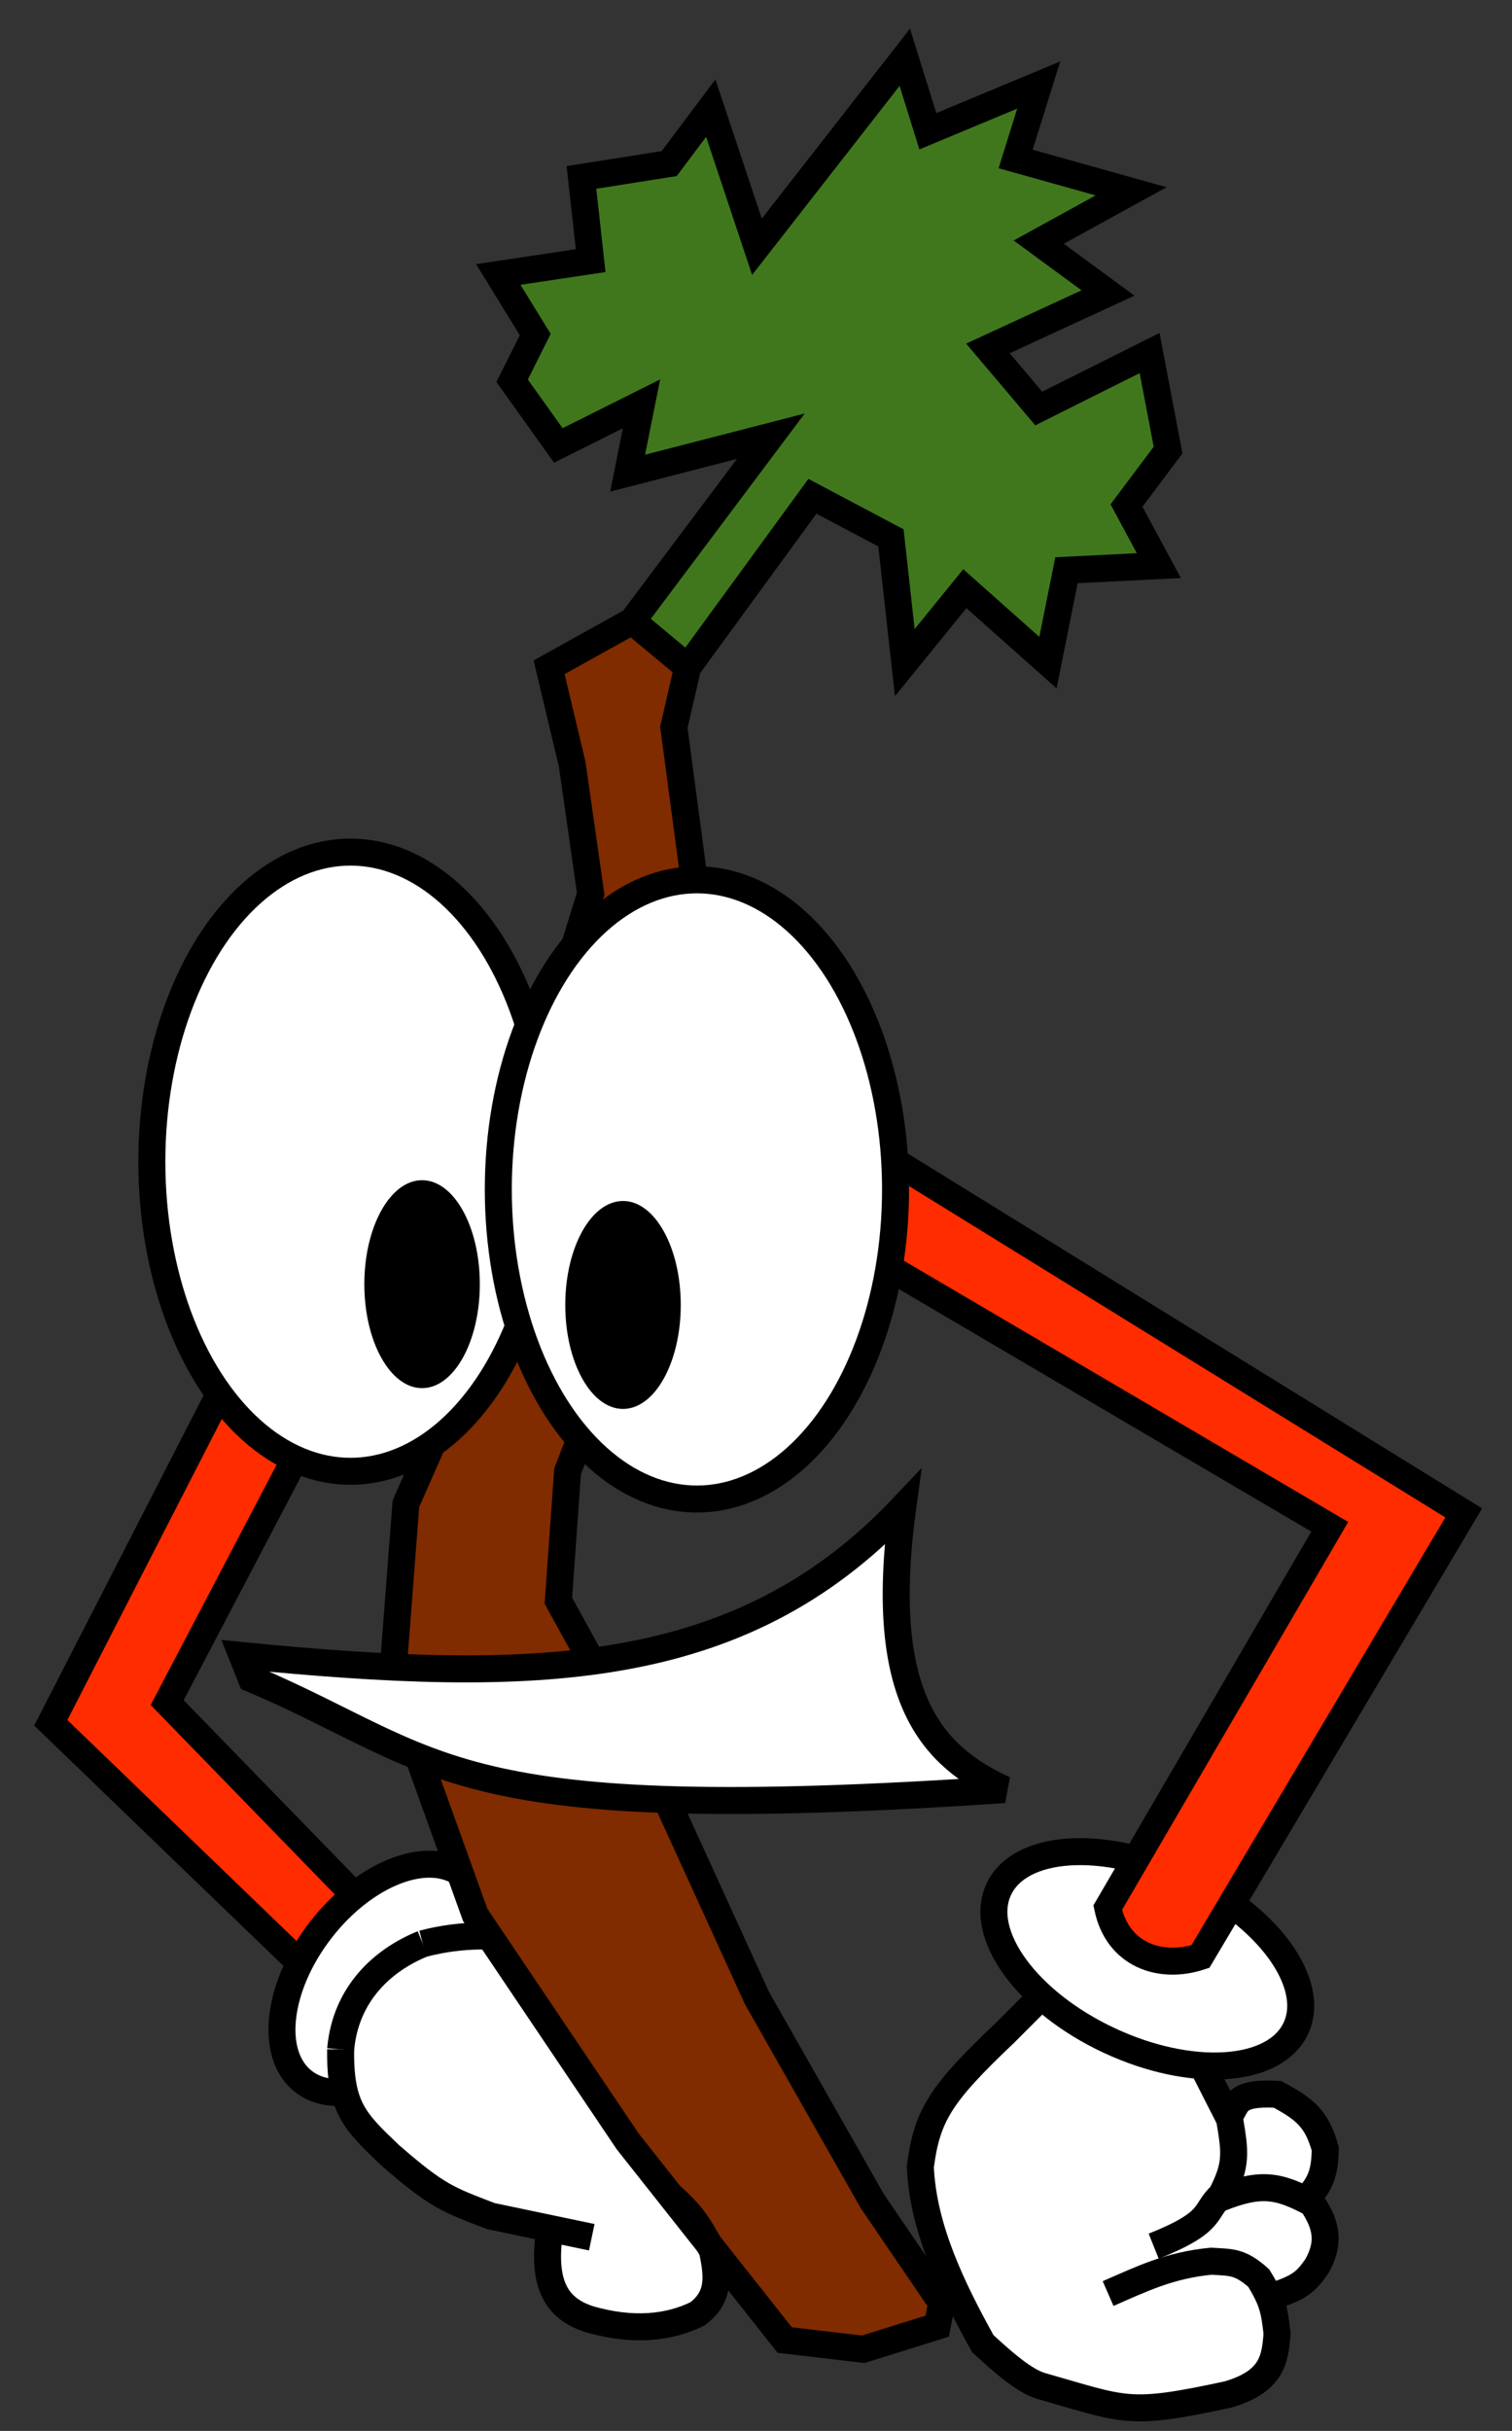 <?xml version="1.0" encoding="UTF-8" standalone="no"?>
<svg
   xmlns:dc="http://purl.org/dc/elements/1.1/"
   xmlns:cc="http://creativecommons.org/ns#"
   xmlns:rdf="http://www.w3.org/1999/02/22-rdf-syntax-ns#"
   xmlns:svg="http://www.w3.org/2000/svg"
   xmlns="http://www.w3.org/2000/svg"
   xmlns:sodipodi="http://sodipodi.sourceforge.net/DTD/sodipodi-0.dtd"
   xmlns:inkscape="http://www.inkscape.org/namespaces/inkscape"
   width="112mm"
   height="180mm"
   viewBox="0 0 112 180"
   version="1.1"
   id="svg8"
   inkscape:version="1.0.2 (e86c870, 2021-01-15)"
   sodipodi:docname="app_mascot.svg"
   inkscape:export-filename="C:\Users\Doug\Downloads\HudsonAlpha_Hachathon_2021\app_mascot.png"
   inkscape:export-xdpi="96"
   inkscape:export-ydpi="96">
  <rect x="0" y="0" width="112" height="180" fill="#333333" stroke="none"/>
  <defs
     id="defs2">
    <marker
       style="overflow:visible"
       id="Arrow1Lstart"
       refX="0"
       refY="0"
       orient="auto"
       inkscape:stockid="Arrow1Lstart"
       inkscape:isstock="true">
      <path
         transform="matrix(0.8,0,0,0.8,10,0)"
         style="fill:#802b00;fill-opacity:1;fill-rule:evenodd;stroke:#000000;stroke-width:1pt;stroke-opacity:1"
         d="M 0,0 5,-5 -12.5,0 5,5 Z"
         id="path872" />
    </marker>
  </defs>
  <sodipodi:namedview
     id="base"
     pagecolor="#ffffff"
     bordercolor="#666666"
     borderopacity="1.0"
     inkscape:pageopacity="0.0"
     inkscape:pageshadow="2"
     inkscape:zoom="0.70910507"
     inkscape:cx="342.00325"
     inkscape:cy="487.49351"
     inkscape:document-units="mm"
     inkscape:current-layer="layer2"
     inkscape:document-rotation="0"
     showgrid="false"
     inkscape:snap-grids="true"
     inkscape:snap-others="true"
     inkscape:snap-global="false"
     inkscape:window-width="1920"
     inkscape:window-height="1058"
     inkscape:window-x="-8"
     inkscape:window-y="-8"
     inkscape:window-maximized="1"
     showguides="false" />
  <g
     inkscape:groupmode="layer"
     id="layer2"
     inkscape:label="Layer 2"
     style="display:inline">
    <path
       style="fill:#ff2c00;fill-opacity:1;stroke:#000000;stroke-width:2;stroke-linecap:butt;stroke-linejoin:miter;stroke-miterlimit:4;stroke-dasharray:none;stroke-opacity:1"
       d="M 24.713,147.764 3.762,127.567 25.281,85.627 l 5.491,5.383 -18.388,35.061 14.742,15.165 z"
       id="path1204-0"
       sodipodi:nodetypes="ccccccc" />
    <path
       style="fill:#40771d;fill-opacity:1;stroke:#000000;stroke-width:2;stroke-linecap:butt;stroke-linejoin:miter;stroke-miterlimit:4;stroke-dasharray:none;stroke-opacity:1"
       d="m 57.098,32.3 -10.607,2.737 1.026,-5.132 -6.159,3.079 -3.422,-4.79 1.711,-3.422 -2.737,-4.448 6.843,-1.026 -0.684,-6.159 6.501,-1.026 3.079,-4.106 3.422,10.265 10.949,-14.029 1.711,5.475 8.212,-3.422 -1.711,5.475 8.554,2.395 -6.843,3.764 5.132,3.764 -8.896,4.106 3.764,4.448 8.212,-4.106 1.369,7.185 -3.079,4.106 2.395,4.448 -6.843,0.342 -1.369,6.843 -6.159,-5.475 -4.448,5.475 -1.026,-9.238 -5.817,-3.079 -9.238,12.66 -4.106,-3.422 z"
       id="path1156" />
    <ellipse
       style="fill:#ffffff;fill-opacity:1;stroke:#000000;stroke-width:2;stroke-miterlimit:4;stroke-dasharray:none;stroke-opacity:1"
       id="path1228"
       cx="112.212"
       cy="98.362"
       rx="5.877"
       ry="9.675"
       transform="rotate(37.785)" />
    <path
       style="fill:#ffffff;fill-opacity:1;stroke:none;stroke-width:0.265px;stroke-linecap:butt;stroke-linejoin:miter;stroke-opacity:1"
       d="m 31.365,143.691 c -3.27,1.646 -5.367,2.39 -6.346,8.13 0.063,2.104 0.253,3.728 1.487,5.453 1.817,2.109 3.933,3.702 6.147,5.057 2.723,1.449 5.5,2.797 8.13,2.677 -0.334,1.568 -0.311,2.837 0,3.867 0.778,1.708 1.786,2.797 3.867,3.272 2.156,0.421 4.23,0.338 6.346,-0.397 1.46,-0.45 1.811,-1.215 2.181,-2.082 0.263,-0.783 0.208,-1.294 -0.198,-2.28 l 1.586,-0.099 c 1.117,-0.555 1.655,-1.496 1.983,-2.578 0.372,-1.439 -0.144,-3.056 -1.091,-4.759 1.033,-0.384 1.97,-0.913 2.479,-2.082 0.307,-1.594 -0.109,-3.43 -1.388,-5.552 -1.251,-1.983 -1.988,-2.975 -4.462,-4.462 -3.814,-2.015 -7.54,-3.549 -12.592,-4.363 -2.611,-0.634 -5.42,-0.708 -8.13,0.198 z"
       id="path871"
       sodipodi:nodetypes="cccccccccccccccccc" />
    <path
       style="fill:none;stroke:#000000;stroke-width:2;stroke-linecap:butt;stroke-linejoin:miter;stroke-miterlimit:4;stroke-dasharray:none;stroke-opacity:1"
       d="m 31.317,143.928 c 6,-1.575 10.623,0.545 12.343,0.869 8.54,3.028 9.332,3.223 12.734,7.447 1.238,2.41 1.964,4.27 1.407,5.9 -0.986,0.969 -1.862,1.648 -2.871,1.663"
       id="path1234"
       sodipodi:nodetypes="ccccc" />
    <path
       style="fill:none;stroke:#000000;stroke-width:2;stroke-linecap:butt;stroke-linejoin:miter;stroke-miterlimit:4;stroke-dasharray:none;stroke-opacity:1"
       d="m 25.233,151.751 c -0.055,4.303 1.043,5.337 3.651,7.823 3.553,3.098 4.313,3.299 7.475,4.52 l 7.475,1.565"
       id="path1236"
       sodipodi:nodetypes="cccc" />
    <path
       style="fill:none;stroke:#000000;stroke-width:2;stroke-linecap:butt;stroke-linejoin:miter;stroke-miterlimit:4;stroke-dasharray:none;stroke-opacity:1"
       d="m 51.136,155.742 c 3.57,2.684 5.142,5.72 5.287,8.624 -0.985,2.78 -1.858,3.123 -3.99,3.683"
       id="path1238"
       sodipodi:nodetypes="ccc" />
    <path
       style="fill:#802b00;fill-opacity:1;stroke:#000000;stroke-width:2;stroke-linecap:butt;stroke-linejoin:miter;stroke-miterlimit:4;stroke-dasharray:none;stroke-opacity:1"
       d="m 50.939,49.409 -4.106,-3.422 -6.159,3.422 1.711,7.185 1.369,9.581 -4.448,14.371 -4.106,19.161 -5.132,11.634 -1.026,13.344 6.159,17.108 11.291,16.766 11.634,14.713 5.817,0.684 5.475,-1.711 0.342,-1.711 -5.132,-7.528 -8.554,-15.055 -7.185,-15.74 -7.528,-13.687 0.684,-9.581 5.132,-13.344 4.106,-13.344 0.684,-13.002 -2.053,-15.397 z"
       id="path47" />
    <path
       style="fill:#ffffff;fill-opacity:1;stroke:#000000;stroke-width:2;stroke-linecap:butt;stroke-linejoin:miter;stroke-miterlimit:4;stroke-dasharray:none;stroke-opacity:1"
       d="m 17.936,122.588 c 21.52,2.108 36.834,1.831 48.93,-10.949 -1.932,14.174 2.244,18.424 7.528,20.872 -41.497,2.802 -41.369,-2.078 -55.773,-8.212 z"
       id="path1158"
       sodipodi:nodetypes="ccccc" />
    <ellipse
       style="fill:#ffffff;fill-opacity:1;stroke:#000000;stroke-width:2;stroke-miterlimit:4;stroke-dasharray:none;stroke-opacity:1"
       id="path1160"
       cx="25.961"
       cy="86.02"
       rx="14.713"
       ry="22.925" />
    <path
       style="fill:none;stroke:#000000;stroke-width:2;stroke-linecap:butt;stroke-linejoin:miter;stroke-miterlimit:4;stroke-dasharray:none;stroke-opacity:1"
       d="m 25.233,151.751 c 0.36,-4.123 3.126,-6.626 6.085,-7.823"
       id="path1248"
       sodipodi:nodetypes="cc" />
    <ellipse
       style="fill:#000000;fill-opacity:1;stroke:none;stroke-width:2;stroke-miterlimit:4;stroke-dasharray:none;stroke-opacity:1"
       id="path1182"
       cx="31.265"
       cy="95.088"
       rx="4.277"
       ry="7.699" />
    <path
       style="fill:none;stroke:#000000;stroke-width:2;stroke-linecap:butt;stroke-linejoin:miter;stroke-miterlimit:4;stroke-dasharray:none;stroke-opacity:1"
       d="m 49.602,162.521 c 1.703,1.443 2.201,2.381 3.161,4.102 0.452,2.064 0.499,3.497 -1.091,4.704 -2.156,1.071 -4.837,1.312 -7.978,0.414 -2.485,-0.778 -3.445,-2.577 -3.048,-6.059"
       id="path869"
       sodipodi:nodetypes="ccccc" />
    <path
       style="fill:#ffffff;fill-opacity:1;stroke:none;stroke-width:0.265px;stroke-linecap:butt;stroke-linejoin:miter;stroke-opacity:1"
       d="m 81.038,144.623 -6.606,5.563 c -9.93,12.238 -5.147,4.767 -6.259,10.257 1.376,7.509 2.806,8.767 4.868,12.517 1.245,1.18 2.293,2.293 3.989,3.623 5.168,1.845 9.23,1.533 13.57,0.375 1.647,-0.458 3.507,-1.803 4.52,-3.477 -0.572,-2.243 0.03,-4.095 2.318,-5.812 0.604,-1.433 0.636,-2.709 -0.395,-4.642 1.292,-2.348 1.182,-4.178 0.517,-5.784 -1.709,-1.472 -3.421,-2.428 -6.307,-1.095 -0.51,-0.627 -1.014,-1.242 -1.682,-2.185 -2.194,-1.139 -1.864,-3.793 -2.796,-5.69 z"
       id="path1230"
       sodipodi:nodetypes="cccccccccccccc" />
    <path
       style="fill:none;stroke:#000000;stroke-width:2;stroke-linecap:butt;stroke-linejoin:miter;stroke-miterlimit:4;stroke-dasharray:none;stroke-opacity:1"
       d="m 78.952,146.014 -4.52,4.52 c -4.75,4.506 -5.764,6.082 -6.259,9.909 0.197,4.608 2.396,9.07 4.623,13.09 1.78,1.648 3.089,2.72 4.243,3.115 6.415,1.821 6.455,2.261 13.908,0.658 3.342,-0.971 3.506,-2.677 3.651,-4.52 -0.202,-1.727 -0.304,-2.378 -1.358,-4.102 -1.406,-1.259 -2.06,-1.155 -3.523,-1.25 -3.104,0.301 -5.131,1.304 -7.636,2.396"
       id="path1232"
       sodipodi:nodetypes="cccccccccc" />
    <path
       style="fill:none;stroke:#000000;stroke-width:2;stroke-linecap:butt;stroke-linejoin:miter;stroke-miterlimit:4;stroke-dasharray:none;stroke-opacity:1"
       d="m 87.536,149.945 3.544,6.966 c 0.422,2.48 0.546,3.396 -0.611,5.622 -1.353,1.239 -0.45,1.967 -5.011,3.789"
       id="path1242"
       sodipodi:nodetypes="cccc" />
    <path
       style="fill:none;stroke:#000000;stroke-width:2;stroke-linecap:butt;stroke-linejoin:miter;stroke-miterlimit:4;stroke-dasharray:none;stroke-opacity:1"
       d="m 93.646,170.232 c 2.472,-0.791 2.951,-1.057 3.911,-2.444 0.924,-1.666 0.774,-2.951 -0.367,-4.644 -2.52,-1.364 -3.845,-1.561 -6.844,-0.367"
       id="path1244"
       sodipodi:nodetypes="cccc" />
    <path
       style="fill:none;stroke:#000000;stroke-width:2;stroke-linecap:butt;stroke-linejoin:miter;stroke-miterlimit:4;stroke-dasharray:none;stroke-opacity:1"
       d="m 90.713,156.911 c 1.18,-0.652 0.126,-2.049 3.911,-1.833 2.076,1.111 2.924,1.831 3.544,4.033 -0.041,1.718 -0.261,2.651 -1.711,4.033"
       id="path1246"
       sodipodi:nodetypes="cccc" />
    <ellipse
       style="fill:#ffffff;fill-opacity:1;stroke:#000000;stroke-width:2;stroke-miterlimit:4;stroke-dasharray:none;stroke-opacity:1"
       id="path1226"
       cx="138.431"
       cy="95.378"
       rx="12.147"
       ry="6.672"
       transform="rotate(25.066)" />
    <path
       style="fill:#ff2c00;fill-opacity:1;stroke:#000000;stroke-width:2;stroke-linecap:butt;stroke-linejoin:miter;stroke-miterlimit:4;stroke-dasharray:none;stroke-opacity:1"
       d="M 61.889,83.283 108.423,112.025 88.92,144.873 c -2.998,0.989 -6.146,-0.143 -6.868,-3.617 l 16.448,-28.204 -39.007,-22.925 z"
       id="path1204"
       sodipodi:nodetypes="ccccccc" />
    <ellipse
       style="fill:#ffffff;fill-opacity:1;stroke:#000000;stroke-width:2;stroke-miterlimit:4;stroke-dasharray:none;stroke-opacity:1"
       id="path1160-1"
       cx="51.624"
       cy="88.073"
       rx="14.713"
       ry="22.925" />
    <ellipse
       style="fill:#000000;fill-opacity:1;stroke:none;stroke-width:2;stroke-miterlimit:4;stroke-dasharray:none;stroke-opacity:1"
       id="path1182-4"
       cx="46.149"
       cy="96.627"
       rx="4.277"
       ry="7.699" />
  </g>
</svg>
